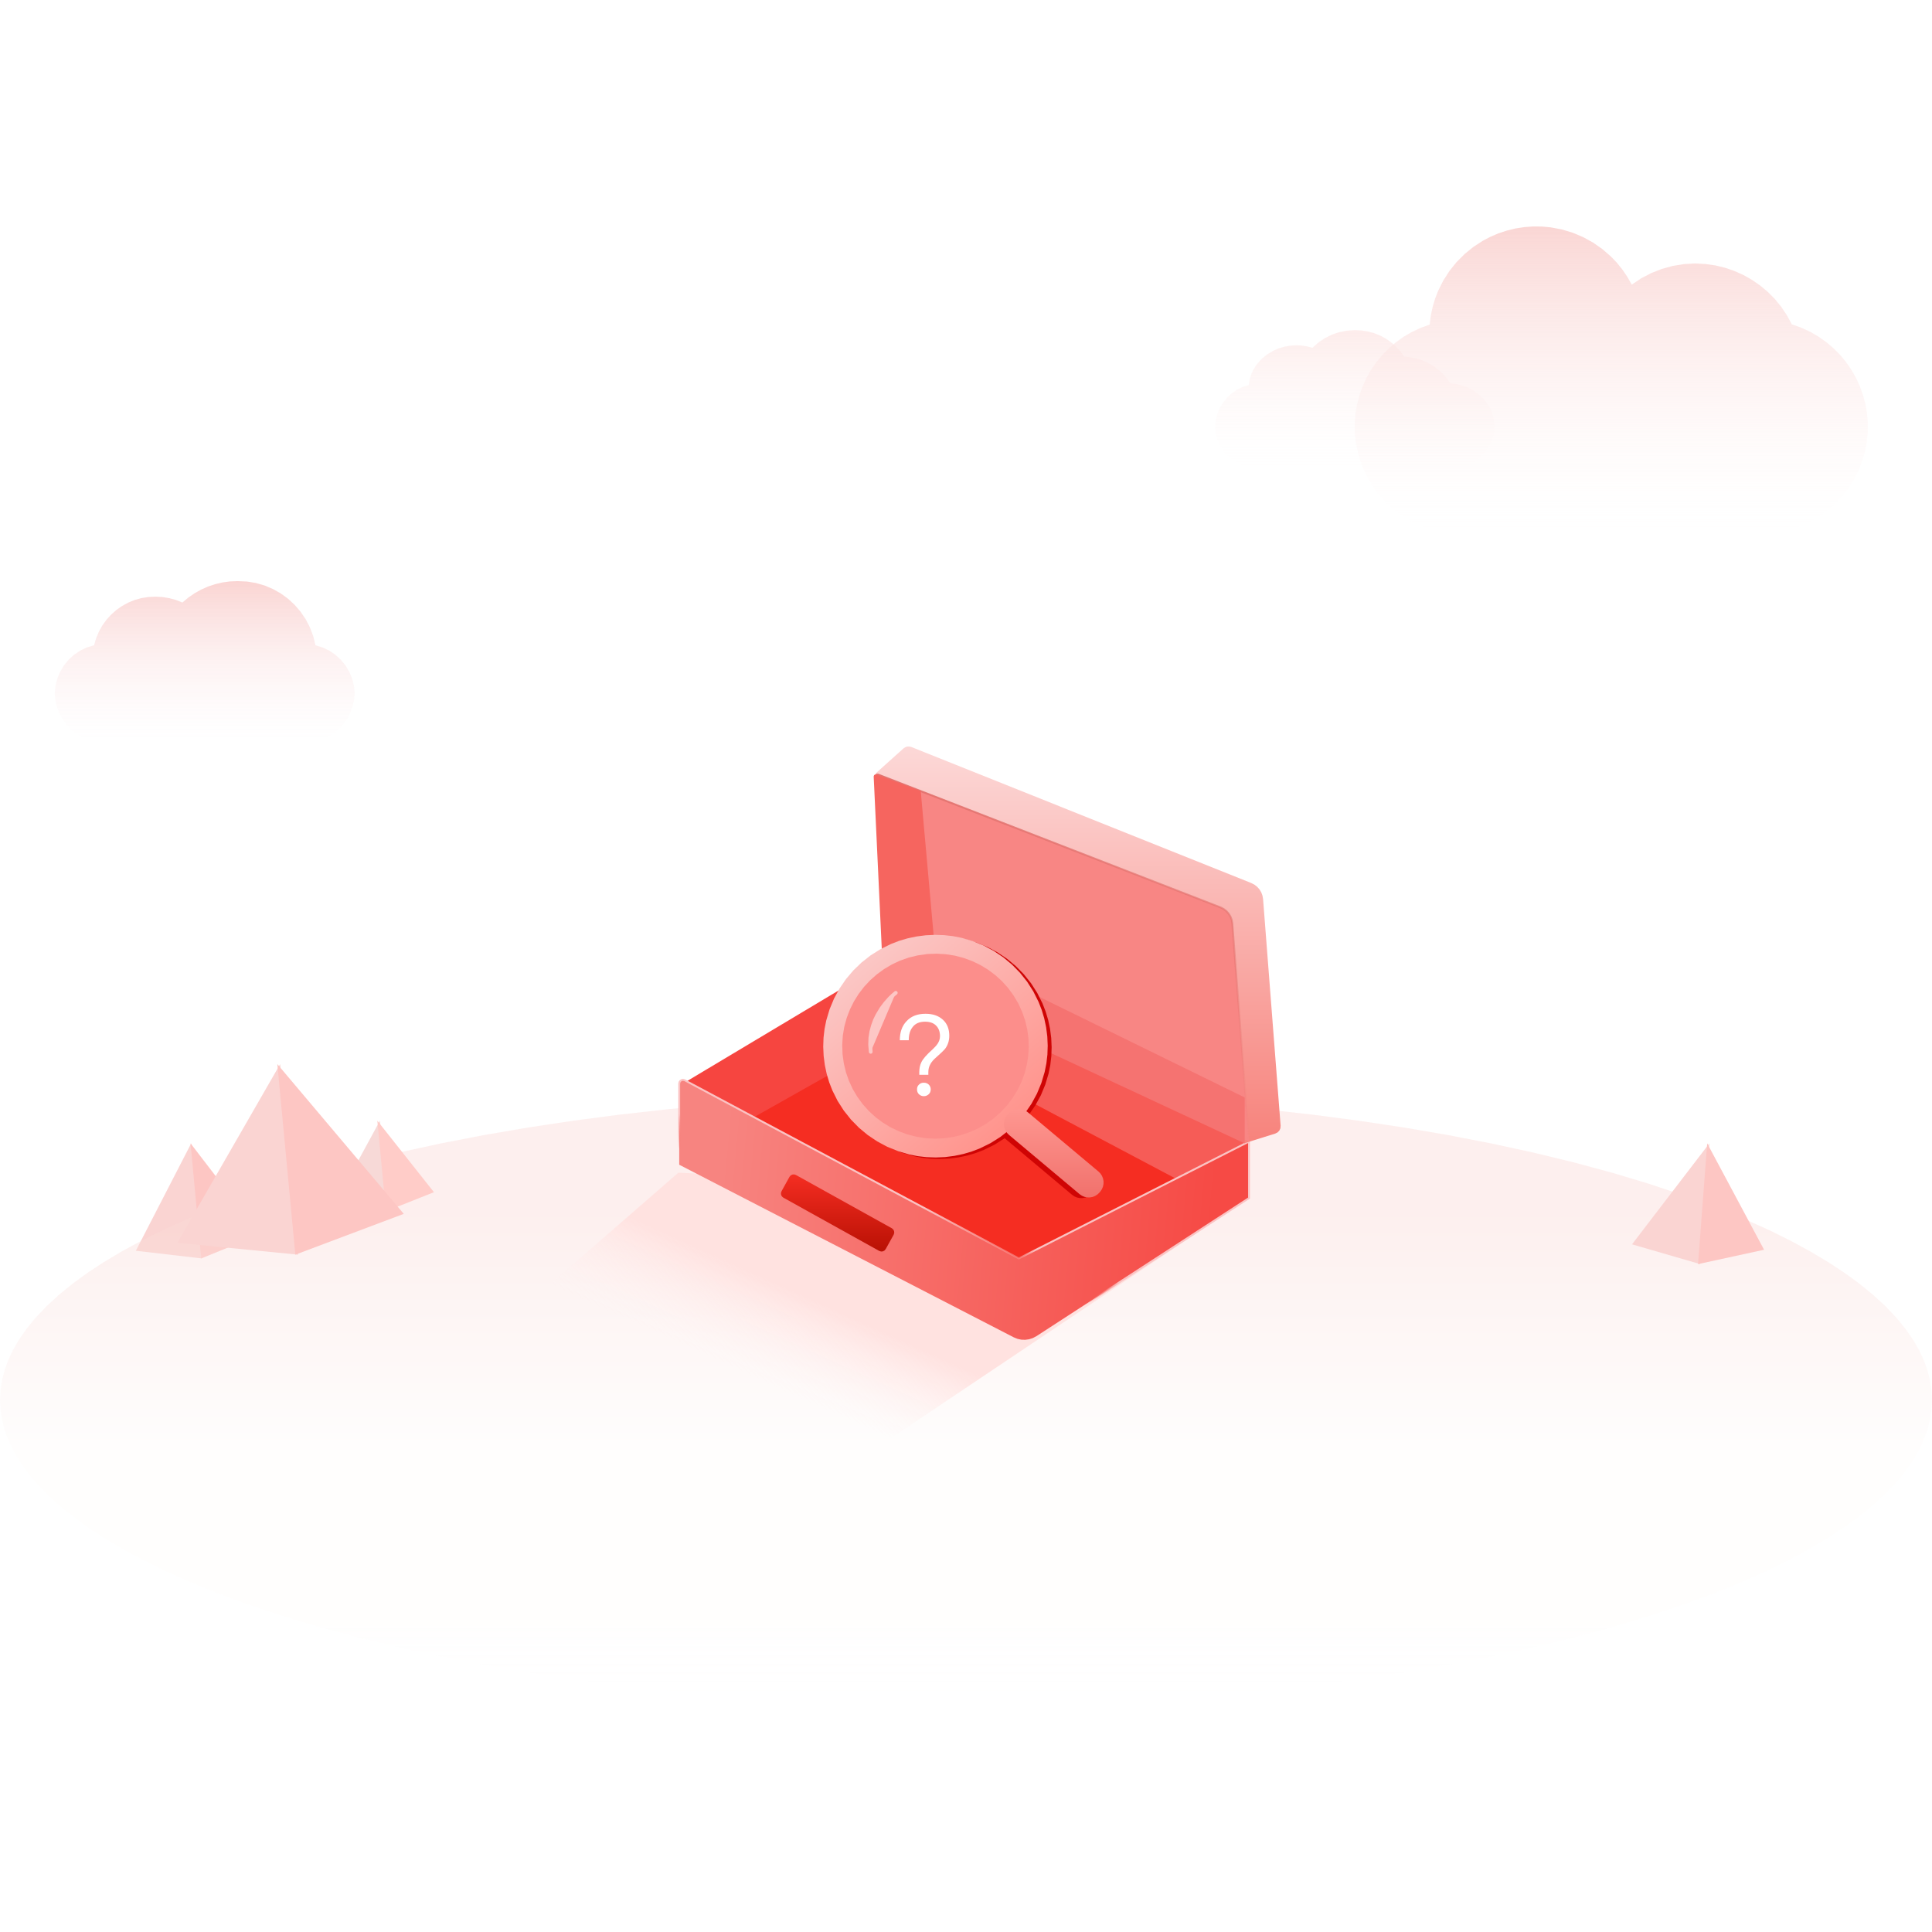 <?xml version="1.0" standalone="no"?><!DOCTYPE svg PUBLIC "-//W3C//DTD SVG 1.1//EN" "http://www.w3.org/Graphics/SVG/1.1/DTD/svg11.dtd"><svg height="1024" legacy-metrics="false" node-id="1" sillyvg="true" template-height="1024" template-width="1024" version="1.1" viewBox="0 0 1024 1024" width="1024" xmlns="http://www.w3.org/2000/svg" xmlns:xlink="http://www.w3.org/1999/xlink"><defs node-id="82"><linearGradient gradientUnits="objectBoundingBox" id="linearGradient-1" node-id="5" x1="0.5" x2="0.5" y1="1.001" y2="-0.001"><stop offset="0" stop-color="#fdf5f7" stop-opacity="0"></stop><stop offset="1" stop-color="#fad4d2"></stop></linearGradient><linearGradient gradientUnits="objectBoundingBox" id="linearGradient-2" node-id="8" x1="0.501" x2="0.501" y1="1" y2="0"><stop offset="0" stop-color="#ffffff" stop-opacity="0.1"></stop><stop offset="1" stop-color="#fdeceb"></stop></linearGradient><linearGradient gradientUnits="objectBoundingBox" id="linearGradient-3" node-id="11" x1="0.5" x2="0.5" y1="0.999" y2="-0.001"><stop offset="0" stop-color="#ffffff" stop-opacity="0.1"></stop><stop offset="1" stop-color="#fad6d4"></stop></linearGradient><linearGradient gradientUnits="objectBoundingBox" id="linearGradient-4" node-id="14" x1="0.5" x2="0.5" y1="1" y2="0"><stop offset="0" stop-color="#ffffff" stop-opacity="0.1"></stop><stop offset="0.13" stop-color="#fefcfb"></stop><stop offset="0.41" stop-color="#fefcfb"></stop><stop offset="0.81" stop-color="#f9d8d5"></stop><stop offset="1" stop-color="#f9d8d5"></stop></linearGradient><linearGradient gradientUnits="objectBoundingBox" id="linearGradient-5" node-id="20" x1="0.338" x2="0.5" y1="0.563" y2="0.427"><stop offset="0" stop-color="#fff3f2" stop-opacity="0"></stop><stop offset="1" stop-color="#ffe2e0"></stop></linearGradient><linearGradient gradientUnits="objectBoundingBox" id="linearGradient-6" node-id="23" x1="0.069" x2="0.939" y1="0.456" y2="0.493"><stop offset="0" stop-color="#f78480"></stop><stop offset="1" stop-color="#f64a45"></stop></linearGradient><linearGradient gradientUnits="objectBoundingBox" id="linearGradient-7" node-id="26" x1="0.388" x2="0.321" y1="0.456" y2="0.536"><stop offset="0" stop-color="#fbc3c3"></stop><stop offset="1" stop-color="#f64a45" stop-opacity="0"></stop></linearGradient><linearGradient gradientUnits="objectBoundingBox" id="linearGradient-8" node-id="29" x1="0.5" x2="0.5" y1="0" y2="1"><stop offset="0" stop-color="#f52d22"></stop><stop offset="1" stop-color="#b91104"></stop></linearGradient><linearGradient gradientUnits="objectBoundingBox" id="linearGradient-9" node-id="32" x1="0.5" x2="0.5" y1="0" y2="1"><stop offset="0" stop-color="#fcd8d7"></stop><stop offset="1" stop-color="#f7837c"></stop></linearGradient><linearGradient gradientUnits="objectBoundingBox" id="linearGradient-10" node-id="35" x1="0.5" x2="0.5" y1="0" y2="1"><stop offset="0" stop-color="#e3736f"></stop><stop offset="1" stop-color="#e3736f" stop-opacity="0"></stop></linearGradient><linearGradient gradientUnits="objectBoundingBox" id="linearGradient-11" node-id="38" x1="0.138" x2="0.76" y1="0.178" y2="0.896"><stop offset="0" stop-color="#fbc6c4"></stop><stop offset="1" stop-color="#ff958e"></stop></linearGradient><linearGradient gradientUnits="objectBoundingBox" id="linearGradient-12" node-id="41" x1="0.5" x2="0.5" y1="0" y2="1"><stop offset="0" stop-color="#fe9791"></stop><stop offset="1" stop-color="#f1716c"></stop></linearGradient></defs><path d="M 0.00 0.00 L 1024.00 0.00 L 1024.00 1024.00 L 0.00 1024.00 Z" fill="#ffffff" fill-rule="evenodd" node-id="164" stroke="none" target-height="1024" target-width="1024" target-x="0" target-y="0"></path><g node-id="166"><path d="M 101.34 606.00 L 107.00 667.00 L 72.00 662.93 Z" fill="#fad4d2" fill-rule="nonzero" group-id="1" id="路径" node-id="47" stroke-linecap="butt" stroke-width="1" target-height="61" target-width="35" target-x="72" target-y="606"></path><path d="M 101.00 606.00 L 138.00 654.21 L 106.67 667.00 Z" fill="#fdc6c3" fill-rule="nonzero" group-id="1" id="路径" node-id="48" stroke-linecap="butt" stroke-width="1" target-height="61" target-width="37" target-x="101" target-y="606"></path><path d="M 167.23 342.03 L 165.99 337.10 L 164.26 332.51 L 162.02 328.22 L 159.30 324.21 L 156.20 320.61 L 152.70 317.37 L 148.85 314.56 L 144.72 312.23 L 140.29 310.35 L 135.68 309.01 L 130.88 308.23 L 125.85 308.01 L 121.79 308.18 L 117.85 308.73 L 113.99 309.63 L 110.21 310.90 L 106.56 312.52 L 103.10 314.46 L 99.81 316.73 L 96.68 319.35 L 93.24 318.00 L 89.74 317.04 L 86.16 316.46 L 82.48 316.26 L 78.58 316.44 L 74.87 317.03 L 71.32 318.02 L 67.90 319.43 L 64.65 321.21 L 61.67 323.31 L 58.93 325.73 L 56.43 328.48 L 54.25 331.49 L 52.44 334.73 L 50.97 338.22 L 49.86 342.00 L 45.97 343.19 L 42.44 344.87 L 39.22 347.06 L 36.35 349.69 L 33.92 352.66 L 31.90 356.01 L 30.39 359.61 L 29.42 363.43 L 29.00 367.51 L 29.37 371.24 L 30.18 374.73 L 31.43 378.03 L 33.09 381.14 L 35.09 383.96 L 37.44 386.51 L 40.09 388.74 L 42.98 390.61 L 46.15 392.11 L 49.48 393.19 L 52.98 393.82 L 56.68 393.99 L 160.32 393.99 L 164.02 393.82 L 167.52 393.20 L 170.86 392.12 L 174.02 390.62 L 176.92 388.75 L 179.57 386.52 L 181.92 383.97 L 183.92 381.15 L 185.58 378.04 L 186.82 374.74 L 187.63 371.24 L 188.00 367.51 L 187.58 363.44 L 186.62 359.63 L 185.11 356.04 L 183.11 352.69 L 180.68 349.72 L 177.82 347.09 L 174.62 344.91 L 171.10 343.22 L 167.23 342.03 L 167.23 342.03 Z" fill="url(#linearGradient-1)" fill-rule="nonzero" group-id="1" id="路径" node-id="49" stroke-linecap="butt" stroke-width="1" target-height="85.985" target-width="159" target-x="29" target-y="308.007"></path><path d="M 768.71 203.10 L 766.77 200.39 L 764.60 197.95 L 762.19 195.78 L 759.57 193.88 L 756.79 192.28 L 753.84 190.98 L 750.77 190.00 L 747.60 189.35 L 744.31 189.05 L 742.22 186.19 L 739.88 183.65 L 737.29 181.40 L 734.47 179.45 L 731.48 177.85 L 728.31 176.58 L 725.02 175.67 L 721.63 175.15 L 718.12 175.00 L 713.91 175.25 L 709.86 176.04 L 705.94 177.37 L 702.22 179.21 L 698.78 181.52 L 695.60 184.34 L 692.83 183.60 L 690.02 183.15 L 687.16 183.00 L 683.82 183.21 L 680.69 183.76 L 677.74 184.64 L 674.95 185.85 L 671.46 187.94 L 668.48 190.45 L 665.94 193.38 L 664.37 195.83 L 663.17 198.41 L 662.32 201.15 L 661.82 204.07 L 658.53 205.13 L 655.54 206.61 L 652.80 208.50 L 650.37 210.76 L 648.29 213.31 L 646.57 216.17 L 645.26 219.25 L 644.40 222.51 L 644.00 225.99 L 644.24 229.14 L 644.91 232.11 L 646.01 234.93 L 647.49 237.59 L 649.30 240.02 L 651.46 242.25 L 653.89 244.19 L 656.57 245.83 L 659.52 247.19 L 662.62 248.17 L 665.88 248.78 L 669.34 249.00 L 766.66 249.00 L 770.17 248.78 L 773.46 248.17 L 776.56 247.19 L 779.51 245.83 L 782.19 244.19 L 784.61 242.25 L 786.76 240.02 L 788.55 237.59 L 790.02 234.93 L 791.10 232.11 L 791.76 229.14 L 792.00 225.99 L 791.82 222.98 L 791.25 220.15 L 790.31 217.47 L 788.97 214.91 L 786.69 211.80 L 783.93 209.10 L 780.62 206.77 L 777.92 205.38 L 775.06 204.30 L 772.00 203.54 L 768.71 203.10 Z" fill="url(#linearGradient-2)" fill-rule="nonzero" group-id="1" id="路径" node-id="50" stroke-linecap="butt" stroke-width="1" target-height="73.995" target-width="147.996" target-x="644" target-y="175.005"></path><path d="M 949.62 171.74 L 947.00 166.95 L 944.03 162.54 L 940.69 158.47 L 936.99 154.74 L 932.95 151.35 L 928.67 148.38 L 924.14 145.81 L 919.33 143.65 L 914.35 141.93 L 909.24 140.69 L 903.97 139.93 L 898.51 139.64 L 892.46 139.98 L 886.56 140.95 L 880.78 142.54 L 875.21 144.73 L 869.91 147.49 L 864.86 150.85 L 862.51 146.71 L 859.89 142.86 L 857.01 139.30 L 853.86 136.00 L 849.27 132.01 L 844.35 128.57 L 839.08 125.67 L 833.53 123.34 L 827.78 121.61 L 821.80 120.49 L 817.25 120.07 L 812.67 120.03 L 808.03 120.36 L 803.32 121.08 L 798.68 122.21 L 794.26 123.66 L 790.04 125.45 L 786.00 127.57 L 780.90 130.88 L 776.24 134.67 L 772.00 138.93 L 768.23 143.62 L 764.99 148.67 L 762.26 154.11 L 760.61 158.36 L 759.31 162.75 L 758.36 167.30 L 757.76 172.02 L 752.80 173.85 L 748.17 176.03 L 743.83 178.58 L 739.76 181.50 L 735.96 184.77 L 732.50 188.30 L 729.38 192.11 L 726.58 196.19 L 724.15 200.51 L 722.12 204.98 L 720.47 209.64 L 719.21 214.50 L 718.39 219.43 L 718.03 224.45 L 718.11 229.57 L 718.66 234.81 L 719.71 239.98 L 721.17 244.89 L 723.02 249.56 L 725.29 254.02 L 727.94 258.28 L 730.91 262.23 L 734.19 265.90 L 737.81 269.28 L 741.70 272.34 L 745.82 275.03 L 750.18 277.37 L 754.80 279.35 L 759.55 280.92 L 764.45 282.05 L 769.53 282.74 L 774.80 283.00 L 933.05 283.00 L 938.36 282.76 L 943.46 282.07 L 948.40 280.94 L 953.17 279.37 L 957.82 277.38 L 962.20 275.04 L 966.33 272.33 L 970.25 269.25 L 973.88 265.84 L 977.17 262.15 L 980.14 258.17 L 982.80 253.89 L 985.06 249.40 L 986.91 244.69 L 988.35 239.75 L 989.38 234.55 L 989.91 229.27 L 989.96 224.12 L 989.56 219.08 L 988.70 214.13 L 987.40 209.26 L 985.71 204.59 L 983.63 200.10 L 981.14 195.79 L 978.29 191.71 L 975.12 187.92 L 971.61 184.41 L 967.74 181.16 L 963.62 178.27 L 959.23 175.76 L 954.55 173.62 L 949.54 171.85 L 949.62 171.74 Z" fill="url(#linearGradient-3)" fill-rule="nonzero" group-id="1" id="路径" node-id="51" stroke-linecap="butt" stroke-width="1" target-height="162.975" target-width="271.937" target-x="718.026" target-y="120.025"></path><g node-id="169"><path d="M 1024.00 742.00 L 1023.72 747.26 L 1022.92 752.49 L 1021.58 757.74 L 1019.68 763.02 L 1017.19 768.35 L 1014.07 773.75 L 1009.99 779.63 L 1005.12 785.58 L 999.39 791.62 L 992.72 797.76 L 985.03 803.99 L 977.44 809.50 L 969.00 815.04 L 959.66 820.62 L 949.34 826.24 L 937.98 831.88 L 924.12 838.13 L 908.91 844.34 L 892.24 850.48 L 874.04 856.55 L 854.73 862.35 L 834.25 867.89 L 812.55 873.15 L 790.76 877.88 L 768.00 882.30 L 744.23 886.38 L 720.41 889.97 L 695.82 893.20 L 670.45 896.05 L 645.04 898.44 L 619.09 900.42 L 592.58 901.98 L 566.05 903.10 L 539.19 903.77 L 512.00 904.00 L 484.81 903.77 L 457.95 903.10 L 431.42 901.98 L 404.91 900.42 L 378.96 898.44 L 353.55 896.05 L 328.18 893.20 L 303.59 889.97 L 279.77 886.38 L 256.00 882.30 L 233.24 877.88 L 211.45 873.15 L 189.75 867.89 L 169.27 862.35 L 149.96 856.55 L 131.76 850.48 L 115.09 844.34 L 99.88 838.13 L 86.02 831.88 L 74.66 826.24 L 64.34 820.62 L 55.00 815.04 L 46.56 809.50 L 38.97 803.99 L 31.28 797.76 L 24.61 791.62 L 18.88 785.58 L 14.01 779.63 L 9.93 773.75 L 6.81 768.35 L 4.32 763.02 L 2.42 757.74 L 1.08 752.49 L 0.28 747.26 L 0.00 742.00 L 0.28 736.74 L 1.08 731.51 L 2.42 726.26 L 4.32 720.98 L 6.81 715.65 L 9.93 710.25 L 14.01 704.37 L 18.88 698.42 L 24.61 692.38 L 31.28 686.24 L 38.97 680.01 L 46.56 674.50 L 55.00 668.96 L 64.34 663.38 L 74.66 657.76 L 86.02 652.12 L 99.88 645.87 L 115.09 639.66 L 131.76 633.52 L 149.96 627.45 L 169.27 621.65 L 189.75 616.11 L 211.45 610.85 L 233.24 606.12 L 256.00 601.70 L 279.77 597.62 L 303.59 594.03 L 328.18 590.80 L 353.55 587.95 L 378.96 585.56 L 404.91 583.58 L 431.42 582.02 L 457.95 580.90 L 484.81 580.23 L 512.00 580.00 L 539.19 580.23 L 566.05 580.90 L 592.58 582.02 L 619.09 583.58 L 645.04 585.56 L 670.45 587.95 L 695.82 590.80 L 720.41 594.03 L 744.23 597.62 L 768.00 601.70 L 790.76 606.12 L 812.55 610.85 L 834.25 616.11 L 854.73 621.65 L 874.04 627.45 L 892.24 633.52 L 908.91 639.66 L 924.12 645.87 L 937.98 652.12 L 949.34 657.76 L 959.66 663.38 L 969.00 668.96 L 977.44 674.50 L 985.03 680.01 L 992.72 686.24 L 999.39 692.38 L 1005.12 698.42 L 1009.99 704.37 L 1014.07 710.25 L 1017.19 715.65 L 1019.68 720.98 L 1021.58 726.26 L 1022.92 731.51 L 1023.72 736.74 L 1024.00 742.00 Z" fill="url(#linearGradient-4)" fill-opacity="0.408" fill-rule="nonzero" group-id="1,4" id="椭圆形" node-id="52" stroke-linecap="butt" stroke-opacity="0.408" stroke-width="1" target-height="324" target-width="1024" target-x="0" target-y="580"></path></g><path d="M 906.00 606.00 L 901.13 670.00 L 865.00 659.52 Z" fill="#fad4d2" fill-rule="nonzero" group-id="1" id="路径" node-id="53" stroke-linecap="butt" stroke-width="1" target-height="64" target-width="41" target-x="865" target-y="606"></path><path d="M 904.85 606.00 L 935.00 662.39 L 900.00 670.00 Z" fill="#fdc6c3" fill-rule="nonzero" group-id="1" id="路径" node-id="54" stroke-linecap="butt" stroke-width="1" target-height="64" target-width="35" target-x="900" target-y="606"></path><path d="M 201.37 594.00 L 206.00 642.00 L 177.00 638.81 Z" fill="#f7d9d7" fill-rule="nonzero" group-id="1" id="路径" node-id="55" stroke-linecap="butt" stroke-width="1" target-height="48" target-width="29" target-x="177" target-y="594"></path><path d="M 200.00 594.00 L 230.00 631.89 L 204.55 642.00 Z" fill="#ffccc8" fill-rule="nonzero" group-id="1" id="路径" node-id="56" stroke-linecap="butt" stroke-width="1" target-height="48" target-width="30" target-x="200" target-y="594"></path><path d="M 148.48 564.00 L 158.00 665.00 L 94.00 658.71 Z" fill="#fad4d2" fill-rule="nonzero" group-id="1" id="路径" node-id="57" stroke-linecap="butt" stroke-width="1" target-height="101" target-width="64" target-x="94" target-y="564"></path><path d="M 147.00 564.00 L 214.00 643.37 L 156.53 665.00 Z" fill="#fdc6c3" fill-rule="nonzero" group-id="1" id="路径" node-id="58" stroke-linecap="butt" stroke-width="1" target-height="101" target-width="67" target-x="147" target-y="564"></path></g><path d="M 659.71 636.50 L 359.55 621.54 L 221.14 742.00 L 431.41 789.61 Z" fill="url(#linearGradient-5)" fill-rule="evenodd" id="路径-24" node-id="59" stroke="none" target-height="168.066" target-width="438.57" target-x="221.14" target-y="621.539"></path><path d="M 391.00 595.44 L 533.14 675.00 L 631.69 625.51 L 464.46 540.00 Z" fill="#f52d22" fill-rule="evenodd" group-id="2" id="路径-30" node-id="61" stroke-linecap="butt" stroke-width="1" target-height="135" target-width="240.692" target-x="391" target-y="540"></path><path d="M 392.73 596.00 L 484.00 544.56 L 467.84 511.00 L 361.00 574.88 Z" fill="#f64540" fill-rule="evenodd" group-id="2" id="路径-32" node-id="62" stroke-linecap="butt" stroke-width="1" target-height="85" target-width="123" target-x="361" target-y="511"></path><path d="M 629.44 628.00 L 662.00 605.04 L 467.19 511.50 L 475.84 546.67 Z" fill="#f65c57" fill-rule="evenodd" group-id="2" id="路径-33" node-id="63" stroke-linecap="butt" stroke-width="1" target-height="116.498" target-width="194.807" target-x="467.193" target-y="511.502"></path><path d="M 362.94 572.57 L 540.00 667.00 L 540.00 667.00 L 662.00 605.04 L 662.00 635.01 L 549.32 708.20 L 547.41 709.21 L 545.44 709.84 L 543.38 710.12 L 541.29 710.05 L 539.27 709.61 L 537.28 708.80 L 360.00 617.33 L 360.00 617.33 L 360.00 574.33 L 360.16 573.55 L 360.59 572.92 L 361.22 572.49 L 362.00 572.33 L 362.94 572.57 Z" fill="url(#linearGradient-6)" fill-rule="evenodd" group-id="2" id="路径-31" node-id="64" stroke="url(#linearGradient-7)" stroke-linecap="butt" stroke-width="1" target-height="137.792" target-width="302" target-x="360" target-y="572.333"></path><path d="M 421.85 622.76 L 472.69 651.00 L 473.45 651.65 L 473.88 652.50 L 473.97 653.45 L 473.67 654.40 L 469.43 662.05 L 468.78 662.82 L 467.94 663.25 L 466.99 663.33 L 466.04 663.03 L 466.03 663.03 L 415.19 634.78 L 414.43 634.13 L 414.00 633.29 L 413.92 632.34 L 414.22 631.39 L 418.45 623.73 L 419.10 622.97 L 419.95 622.54 L 420.89 622.45 L 421.85 622.75 L 421.85 622.76 Z" fill="url(#linearGradient-8)" fill-rule="evenodd" group-id="2" id="矩形" node-id="65" stroke-linecap="butt" stroke-width="1" target-height="40.879" target-width="60.05" target-x="413.917" target-y="622.453"></path><path d="M 464.00 410.03 L 478.88 396.66 L 479.81 396.04 L 480.85 395.70 L 481.94 395.66 L 483.03 395.92 L 663.21 468.03 L 664.89 468.90 L 666.33 470.02 L 667.55 471.39 L 668.50 472.96 L 669.13 474.67 L 669.46 476.54 L 678.75 596.68 L 678.63 598.04 L 678.08 599.23 L 677.17 600.18 L 675.96 600.80 L 659.33 606.00 L 659.33 606.00 L 643.54 491.02 L 464.00 410.03 Z" fill="url(#linearGradient-9)" fill-rule="evenodd" group-id="2" id="路径-37" node-id="66" stroke-linecap="butt" stroke-width="1" target-height="210.343" target-width="214.754" target-x="464" target-y="395.657"></path><path d="M 662.00 605.04 L 653.16 489.46 L 652.83 487.57 L 652.18 485.85 L 651.22 484.27 L 649.98 482.88 L 648.52 481.77 L 646.80 480.90 L 465.44 410.56 L 464.68 410.58 L 464.15 411.13 L 464.08 411.55 L 469.81 515.96 L 469.81 515.96 L 662.00 605.04 Z" fill="#f88684" fill-rule="evenodd" group-id="2" id="路径-34" node-id="67" stroke="url(#linearGradient-10)" stroke-linecap="butt" stroke-width="1" target-height="194.481" target-width="197.915" target-x="464.085" target-y="410.56"></path><path d="M 495.00 501.00 L 659.71 581.68 L 659.71 606.00 L 495.00 529.27 Z" fill="#f57371" fill-rule="evenodd" group-id="2" id="路径-36" node-id="68" stroke-linecap="butt" stroke-width="1" target-height="105" target-width="164.71" target-x="495" target-y="501"></path><path d="M 488.01 419.23 L 498.00 531.00 L 468.00 516.65 L 463.07 411.51 L 463.33 410.79 L 464.02 410.46 L 464.42 410.52 L 488.01 419.23 L 488.01 419.23 Z" fill="#f6655f" fill-rule="evenodd" group-id="2" id="路径-35" node-id="69" stroke-linecap="butt" stroke-width="1" target-height="120.538" target-width="34.929" target-x="463.071" target-y="410.462"></path><path d="M 527.69 514.31 L 531.82 518.17 L 535.42 522.26 L 538.53 526.60 L 541.16 531.19 L 543.34 536.04 L 545.02 540.99 L 546.21 546.04 L 546.91 551.23 L 547.12 556.46 L 546.82 561.64 L 546.03 566.80 L 544.73 571.96 L 542.93 576.94 L 540.63 581.75 L 537.79 586.40 L 534.39 590.92 L 530.53 595.05 L 526.44 598.66 L 522.11 601.76 L 517.51 604.39 L 512.66 606.57 L 507.72 608.25 L 502.66 609.44 L 497.48 610.14 L 492.24 610.35 L 487.06 610.06 L 481.90 609.26 L 476.74 607.96 L 471.76 606.17 L 466.96 603.86 L 462.30 601.02 L 457.78 597.63 L 453.65 593.77 L 450.05 589.67 L 446.94 585.34 L 444.31 580.75 L 442.13 575.89 L 440.45 570.95 L 439.27 565.90 L 438.56 560.71 L 438.35 555.48 L 438.65 550.29 L 439.44 545.13 L 440.75 539.98 L 442.54 535.00 L 444.84 530.19 L 447.68 525.53 L 451.08 521.01 L 454.94 516.88 L 459.03 513.28 L 463.36 510.18 L 467.96 507.55 L 472.81 505.37 L 477.75 503.69 L 482.81 502.50 L 488.00 501.80 L 493.23 501.59 L 498.41 501.88 L 503.57 502.67 L 508.73 503.98 L 513.71 505.77 L 518.52 508.08 L 523.17 510.91 L 527.69 514.31 Z" fill="#e6f3ff" fill-rule="nonzero" group-id="3" id="Oval" node-id="71" stroke-linecap="butt" stroke-width="1" target-height="108.762" target-width="108.762" target-x="438.355" target-y="501.588"></path><path d="M 493.61 506.47 L 498.63 506.29 L 503.50 506.59 L 508.25 507.35 L 512.90 508.57 L 517.42 510.24 L 521.70 512.30 L 525.76 514.77 L 529.61 517.64 L 533.15 520.87 L 536.35 524.43 L 539.22 528.34 L 541.76 532.63 L 543.85 537.16 L 545.43 541.73 L 546.53 546.38 L 547.17 551.11 L 547.34 555.89 L 547.04 560.60 L 546.30 565.27 L 545.08 569.90 L 543.43 574.38 L 541.33 578.68 L 538.78 582.81 L 535.76 586.79 L 532.33 590.44 L 528.68 593.65 L 524.77 596.44 L 520.60 598.84 L 516.21 600.83 L 511.71 602.37 L 507.08 603.48 L 502.30 604.14 L 497.49 604.35 L 492.68 604.08 L 487.86 603.33 L 483.00 602.09 L 478.30 600.35 L 473.92 598.23 L 469.82 595.72 L 466.01 592.82 L 462.47 589.56 L 459.32 586.03 L 456.53 582.21 L 454.08 578.09 L 452.06 573.76 L 450.48 569.26 L 449.34 564.55 L 448.65 559.62 L 448.48 554.53 L 448.80 549.63 L 449.60 544.89 L 450.87 540.28 L 452.59 535.80 L 454.69 531.58 L 457.18 527.60 L 460.07 523.84 L 463.30 520.37 L 466.82 517.25 L 470.65 514.46 L 474.80 512.00 L 479.15 509.96 L 483.72 508.36 L 488.54 507.20 L 493.63 506.47 L 493.61 506.47 Z M 492.76 496.54 L 487.85 497.18 L 483.15 498.16 L 478.63 499.50 L 474.29 501.17 L 468.71 503.93 L 463.54 507.18 L 458.74 510.94 L 454.36 515.17 L 450.46 519.77 L 447.03 524.79 L 444.12 530.12 L 441.79 535.73 L 440.02 541.66 L 439.11 546.20 L 438.57 550.84 L 438.41 555.60 L 438.63 560.50 L 439.26 565.36 L 440.25 570.02 L 441.59 574.50 L 443.27 578.81 L 446.04 584.34 L 449.32 589.46 L 453.10 594.21 L 457.35 598.55 L 461.99 602.41 L 467.04 605.81 L 472.42 608.68 L 478.07 610.98 L 484.05 612.73 L 488.62 613.63 L 493.30 614.16 L 498.10 614.31 L 503.04 614.09 L 507.95 613.45 L 512.65 612.46 L 517.17 611.13 L 521.52 609.45 L 527.10 606.70 L 532.27 603.44 L 537.06 599.69 L 541.44 595.46 L 545.34 590.85 L 548.77 585.84 L 551.68 580.51 L 554.01 574.89 L 555.78 568.97 L 556.69 564.43 L 557.23 559.79 L 557.39 555.03 L 557.17 550.13 L 556.54 545.27 L 555.55 540.60 L 554.21 536.13 L 552.53 531.81 L 549.76 526.29 L 546.49 521.17 L 542.70 516.42 L 538.45 512.08 L 533.81 508.22 L 528.76 504.82 L 523.39 501.95 L 517.73 499.64 L 511.76 497.90 L 507.18 497.00 L 502.50 496.47 L 497.70 496.31 L 492.76 496.54 Z" fill="#cf0404" fill-rule="nonzero" group-id="3" id="Shape" node-id="72" stroke-linecap="butt" stroke-width="1" target-height="117.999" target-width="118.984" target-x="438.409" target-y="496.314"></path><path d="M 574.46 628.92 L 573.19 628.80 L 572.08 628.20 L 534.13 597.13 L 533.33 596.13 L 532.99 594.97 L 533.12 593.76 L 533.74 592.63 L 534.09 592.22 L 535.12 591.43 L 536.31 591.10 L 537.55 591.22 L 538.70 591.82 L 576.64 622.88 L 577.45 623.89 L 577.78 625.05 L 577.65 626.26 L 577.03 627.38 L 576.69 627.80 L 575.69 628.57 L 574.46 628.92 Z" fill="#f7f8f8" fill-rule="nonzero" group-id="3" id="Path" node-id="73" stroke-linecap="butt" stroke-width="1" target-height="37.819" target-width="44.792" target-x="532.99" target-y="591.102"></path><path d="M 535.32 588.18 L 533.86 588.45 L 532.51 589.00 L 531.28 589.79 L 530.22 590.83 L 529.87 591.24 L 529.03 592.47 L 528.45 593.82 L 528.14 595.26 L 528.13 596.75 L 528.40 598.21 L 528.95 599.57 L 529.75 600.80 L 530.80 601.87 L 568.20 633.27 L 569.43 634.11 L 570.78 634.69 L 572.22 634.99 L 573.71 635.01 L 575.17 634.73 L 576.53 634.18 L 577.76 633.38 L 578.83 632.34 L 579.17 631.92 L 580.02 630.70 L 580.59 629.34 L 580.90 627.91 L 580.91 626.42 L 580.64 624.95 L 580.09 623.59 L 579.29 622.36 L 578.24 621.30 L 540.82 589.90 L 539.59 589.06 L 538.24 588.49 L 536.81 588.19 L 535.32 588.18 L 535.32 588.18 Z" fill="#cf0404" fill-rule="nonzero" group-id="3" id="Path" node-id="74" stroke-linecap="butt" stroke-width="1" target-height="46.833" target-width="52.787" target-x="528.127" target-y="588.177"></path><path d="M 550.20 550.74 L 550.39 556.35 L 550.04 561.75 L 549.16 566.98 L 547.77 572.05 L 545.87 576.99 L 543.55 581.64 L 540.81 586.02 L 537.63 590.17 L 534.07 593.99 L 530.18 597.43 L 525.96 600.50 L 521.38 603.21 L 516.58 605.45 L 511.54 607.21 L 506.23 608.49 L 500.61 609.28 L 494.95 609.48 L 489.50 609.14 L 484.23 608.28 L 479.11 606.90 L 474.13 605.03 L 469.44 602.74 L 465.02 600.03 L 460.85 596.88 L 456.99 593.36 L 453.53 589.51 L 450.44 585.34 L 447.71 580.80 L 445.46 576.05 L 443.69 571.05 L 442.41 565.80 L 441.62 560.24 L 441.43 554.63 L 441.78 549.22 L 442.65 544.00 L 444.05 538.93 L 445.95 533.99 L 448.26 529.34 L 451.01 524.95 L 454.19 520.81 L 457.75 516.99 L 461.63 513.55 L 465.85 510.48 L 470.44 507.77 L 475.24 505.53 L 480.28 503.77 L 485.59 502.49 L 491.20 501.69 L 496.87 501.50 L 502.32 501.84 L 507.59 502.70 L 512.71 504.07 L 517.69 505.95 L 522.38 508.24 L 526.80 510.95 L 530.97 514.09 L 534.83 517.62 L 538.29 521.46 L 541.38 525.64 L 544.10 530.17 L 546.36 534.93 L 548.13 539.92 L 549.41 545.18 L 550.20 550.74 Z" fill="#fc8e8b" fill-rule="nonzero" group-id="3" id="Oval" node-id="75" stroke-linecap="butt" stroke-width="1" target-height="107.978" target-width="108.96" target-x="441.428" target-y="501.498"></path><path d="M 491.53 505.65 L 496.55 505.47 L 501.42 505.77 L 506.17 506.52 L 510.82 507.75 L 515.34 509.42 L 519.62 511.48 L 523.68 513.95 L 527.53 516.82 L 531.07 520.05 L 534.27 523.61 L 537.14 527.52 L 539.69 531.81 L 541.77 536.34 L 543.35 540.91 L 544.45 545.55 L 545.09 550.29 L 545.26 555.07 L 544.96 559.78 L 544.22 564.44 L 543.00 569.08 L 541.35 573.56 L 539.25 577.86 L 536.70 581.99 L 533.68 585.97 L 530.25 589.62 L 526.60 592.82 L 522.69 595.62 L 518.52 598.02 L 514.13 600.01 L 509.63 601.55 L 505.00 602.66 L 500.22 603.32 L 495.41 603.53 L 490.60 603.26 L 485.78 602.51 L 480.92 601.26 L 476.22 599.52 L 471.84 597.40 L 467.75 594.90 L 463.93 592.00 L 460.39 588.74 L 457.24 585.21 L 454.45 581.39 L 452.00 577.27 L 449.98 572.94 L 448.40 568.43 L 447.26 563.73 L 446.57 558.80 L 446.40 553.71 L 446.72 548.81 L 447.52 544.06 L 448.79 539.46 L 450.51 534.98 L 452.61 530.76 L 455.10 526.78 L 457.99 523.02 L 461.22 519.55 L 464.74 516.43 L 468.57 513.64 L 472.72 511.18 L 477.07 509.14 L 481.65 507.54 L 486.46 506.37 L 491.55 505.65 L 491.53 505.65 Z M 490.68 495.72 L 485.77 496.35 L 481.07 497.34 L 476.55 498.67 L 472.21 500.35 L 466.63 503.11 L 461.46 506.36 L 456.67 510.12 L 452.28 514.35 L 448.38 518.95 L 444.95 523.96 L 442.04 529.30 L 439.71 534.91 L 437.94 540.84 L 437.03 545.37 L 436.49 550.02 L 436.33 554.78 L 436.55 559.68 L 437.18 564.54 L 438.17 569.20 L 439.51 573.68 L 441.19 577.99 L 443.96 583.52 L 447.24 588.64 L 451.02 593.39 L 455.27 597.73 L 459.91 601.59 L 464.97 604.99 L 470.34 607.86 L 475.99 610.16 L 481.97 611.91 L 486.54 612.81 L 491.22 613.33 L 496.02 613.49 L 500.96 613.27 L 505.87 612.63 L 510.57 611.64 L 515.09 610.31 L 519.44 608.63 L 525.02 605.87 L 530.19 602.62 L 534.98 598.86 L 539.36 594.64 L 543.26 590.03 L 546.70 585.02 L 549.60 579.68 L 551.93 574.07 L 553.70 568.15 L 554.61 563.61 L 555.15 558.97 L 555.31 554.20 L 555.09 549.31 L 554.46 544.44 L 553.47 539.78 L 552.13 535.30 L 550.45 530.99 L 547.68 525.47 L 544.41 520.34 L 540.62 515.59 L 536.37 511.25 L 531.73 507.39 L 526.68 503.99 L 521.31 501.12 L 515.65 498.82 L 509.68 497.07 L 505.10 496.18 L 500.42 495.65 L 495.62 495.49 L 490.68 495.72 Z" fill="url(#linearGradient-11)" fill-rule="nonzero" group-id="3" id="Shape" node-id="76" stroke-linecap="butt" stroke-width="1" target-height="117.999" target-width="118.984" target-x="436.329" target-y="495.492"></path><path d="M 576.44 628.75 L 575.17 628.62 L 574.06 628.02 L 536.12 596.96 L 535.32 595.96 L 534.98 594.79 L 535.11 593.59 L 535.73 592.46 L 536.08 592.05 L 537.11 591.26 L 538.30 590.93 L 539.54 591.05 L 540.69 591.65 L 578.62 622.74 L 579.42 623.71 L 579.78 624.91 L 579.64 626.15 L 579.02 627.25 L 578.67 627.65 L 577.67 628.41 L 576.44 628.75 Z" fill="#f7f8f8" fill-rule="nonzero" group-id="3" id="Path" node-id="77" stroke-linecap="butt" stroke-width="1" target-height="37.82" target-width="44.795" target-x="534.983" target-y="590.928"></path><path d="M 539.31 587.83 L 537.85 588.10 L 536.49 588.65 L 535.26 589.44 L 534.20 590.48 L 533.85 590.89 L 533.01 592.12 L 532.43 593.47 L 532.13 594.91 L 532.11 596.40 L 532.39 597.86 L 532.94 599.23 L 533.74 600.46 L 534.78 601.52 L 572.19 632.92 L 573.42 633.76 L 574.77 634.34 L 576.20 634.64 L 577.69 634.66 L 579.16 634.39 L 580.52 633.84 L 581.75 633.03 L 582.81 631.99 L 583.16 631.58 L 584.00 630.35 L 584.58 629.00 L 584.88 627.56 L 584.90 626.07 L 584.62 624.61 L 584.07 623.24 L 583.27 622.01 L 582.23 620.95 L 544.80 589.55 L 543.58 588.72 L 542.23 588.14 L 540.79 587.84 L 539.31 587.83 Z" fill="url(#linearGradient-12)" fill-rule="nonzero" group-id="3" id="Path" node-id="78" stroke-linecap="butt" stroke-width="1" target-height="46.833" target-width="52.787" target-x="532.112" target-y="587.828"></path><path d="M 474.78 526.22 L 473.13 527.62 L 471.51 529.19 L 469.32 531.66 L 467.18 534.51 L 465.00 538.13 L 463.75 540.73 L 462.69 543.62 L 461.83 546.82 L 461.32 550.08 L 461.20 553.62 L 461.50 557.49" fill="#fdc7c5" fill-rule="nonzero" group-id="3" id="Path" node-id="79" stroke="#fdc7c5" stroke-linecap="round" stroke-width="2" target-height="31.276" target-width="13.577" target-x="461.2" target-y="526.218"></path><path d="M 492.04 569.66 L 492.04 568.28 C 492.04 566.66 492.40 565.22 493.18 563.90 C 493.78 562.82 494.68 561.74 496.00 560.60 C 498.64 558.26 500.26 556.70 500.86 555.98 C 502.36 554.00 503.14 551.66 503.14 548.96 C 503.14 545.36 502.00 542.54 499.78 540.50 C 497.44 538.34 494.38 537.32 490.54 537.32 C 486.22 537.32 482.86 538.64 480.46 541.28 C 478.06 543.80 476.92 547.16 476.92 551.36 L 481.66 551.36 C 481.66 548.42 482.32 546.14 483.64 544.46 C 485.08 542.48 487.30 541.52 490.30 541.52 C 492.82 541.52 494.80 542.18 496.18 543.62 C 497.50 544.94 498.22 546.80 498.22 549.20 C 498.22 550.88 497.62 552.44 496.42 553.94 C 496.06 554.42 495.34 555.14 494.38 556.10 C 491.14 558.98 489.16 561.26 488.32 563.06 C 487.60 564.56 487.24 566.30 487.24 568.28 L 487.24 569.66 L 492.04 569.66 Z M 489.64 581.00 C 490.66 581.00 491.50 580.64 492.22 579.98 C 492.94 579.32 493.30 578.48 493.30 577.40 C 493.30 576.38 492.94 575.54 492.28 574.88 C 491.56 574.16 490.66 573.86 489.64 573.86 C 488.62 573.86 487.78 574.16 487.06 574.88 C 486.34 575.54 486.04 576.38 486.04 577.40 C 486.04 578.42 486.34 579.26 487.06 579.98 C 487.78 580.64 488.62 581.00 489.64 581.00 Z" fill="#ffffff" fill-rule="nonzero" id="？" node-id="80" stroke="none" target-height="43.68" target-width="26.22" target-x="476.92" target-y="537.32"></path></svg>